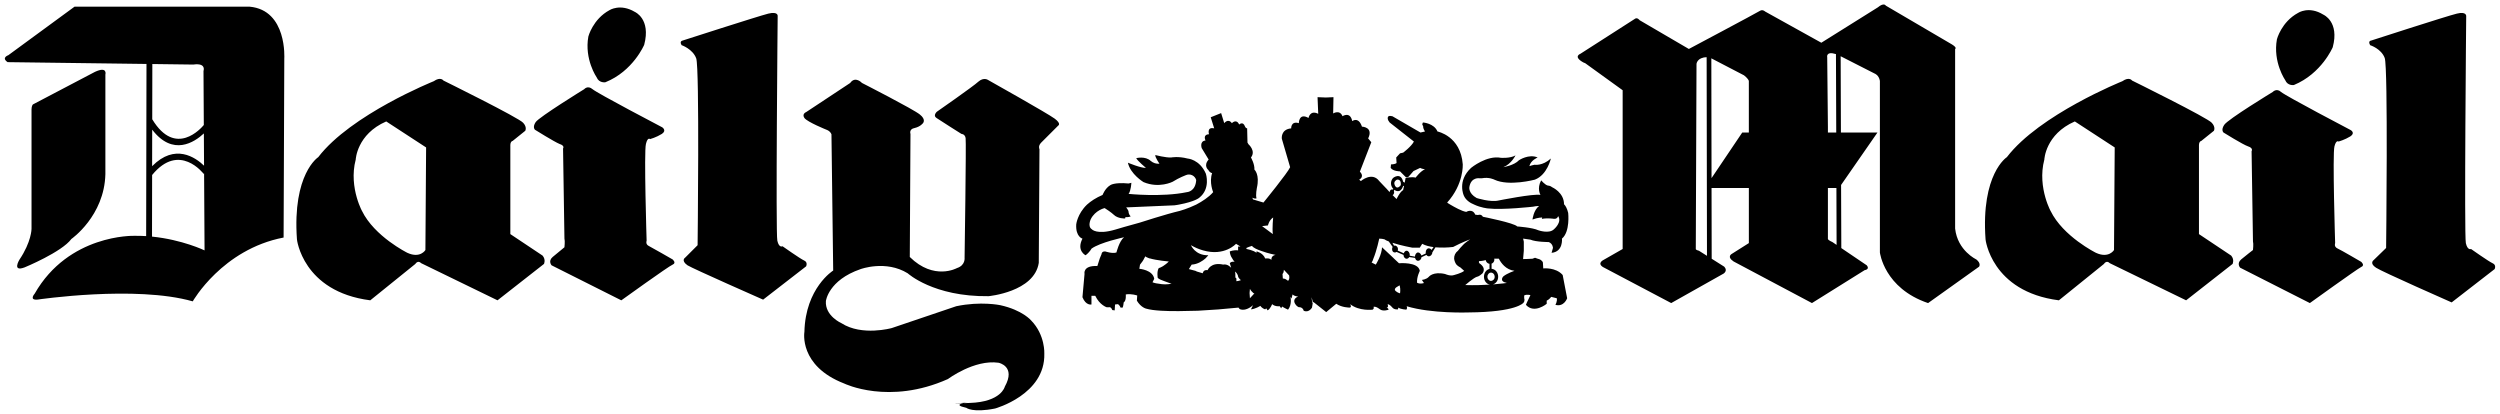 <svg width="308" height="51" viewBox="0 0 308 51" fill="none" xmlns="http://www.w3.org/2000/svg">
<path fill-rule="evenodd" clip-rule="evenodd" d="M156.127 28.33L156.81 28.841C156.724 28.075 156.853 26.792 156.853 26.792C156.338 27.132 156.213 27.773 156.213 27.773L155.486 27.858L156.127 28.33ZM184.106 33.879C184.02 33.708 183.891 33.582 183.676 33.582C183.465 33.582 183.25 33.793 183.25 34.093C183.25 34.394 183.465 34.605 183.676 34.605C183.931 34.605 184.148 34.394 184.148 34.093C184.146 34.01 184.106 33.964 184.106 33.879ZM184.088 31.875C184.099 31.911 184.106 31.957 184.106 32C184.104 32.106 184.07 32.209 184.009 32.295C183.947 32.382 183.861 32.447 183.762 32.484V33.114C183.88 33.126 183.994 33.162 184.097 33.219C184.201 33.278 184.291 33.356 184.362 33.451C184.5 33.636 184.574 33.861 184.574 34.092C184.574 34.552 184.312 34.924 183.929 35.039C184.984 34.957 185.644 34.861 185.644 34.861C184.617 34.647 185.214 34.05 185.214 34.05C185.686 33.664 186.581 33.364 186.581 33.364C185.515 33.234 184.917 32.383 184.657 31.871H184.088V31.875ZM183.551 35.066C183.142 34.997 182.824 34.598 182.824 34.093C182.824 33.61 183.118 33.221 183.507 33.132V32.505C183.39 32.487 183.282 32.432 183.197 32.349C183.113 32.265 183.058 32.157 183.039 32.041L183.036 32.044C182.61 32.17 182.224 32.17 182.224 32.17C182.138 32.384 182.309 32.47 182.309 32.47C183.207 33.111 182.61 33.708 182.61 33.708C182.184 34.093 181.969 34.093 181.969 34.093C181.543 34.222 180.517 35.12 180.517 35.12C181.658 35.154 182.704 35.12 183.551 35.066ZM171.845 31.105C171.922 31.105 171.997 31.081 172.06 31.037L172.912 31.405C172.912 31.66 173.083 31.877 173.298 31.877C173.431 31.877 173.548 31.791 173.616 31.669L174.338 31.775C174.386 31.99 174.532 32.133 174.707 32.133C174.904 32.133 175.103 31.951 175.129 31.69L175.733 31.404C175.805 31.51 175.911 31.578 176.033 31.578C176.245 31.578 176.459 31.363 176.459 31.107L176.845 30.47C177.571 30.526 178.301 30.511 179.024 30.426C180.176 29.826 181.117 29.485 181.117 29.485C180.773 29.74 180.431 29.956 180.216 30.211C180.002 30.425 179.802 30.653 179.619 30.894C179.465 31.006 179.341 31.154 179.258 31.326C179.176 31.498 179.138 31.688 179.148 31.878C179.181 32.122 179.268 32.355 179.403 32.561C179.617 32.816 179.918 32.947 179.918 32.947L180.389 33.372C180.003 33.673 179.148 33.884 179.148 33.884C178.676 34.058 178.039 33.758 178.039 33.758C176.543 33.418 176.032 34.099 176.032 34.099C175.731 34.439 175.176 34.484 175.176 34.484L175.431 34.87C174.876 35.041 174.579 34.826 174.579 34.826C174.536 34.1 174.92 33.374 174.92 33.374C174.749 32.222 172.355 32.433 172.355 32.433L171.76 31.875L171.631 31.746L170.264 30.464C170.264 30.85 170.093 31.405 169.882 31.877C169.71 32.259 169.496 32.603 169.496 32.603L168.984 32.344C169.082 32.202 169.153 32.044 169.195 31.877C169.621 30.85 169.922 29.398 169.922 29.398C170.177 29.398 170.393 29.442 170.562 29.483C170.692 29.569 170.777 29.613 170.777 29.613C170.877 29.66 170.985 29.705 171.102 29.752L171.573 30.421C171.529 30.5 171.505 30.588 171.505 30.679C171.503 30.934 171.631 31.105 171.845 31.105ZM176.615 30.44L176.365 30.794C176.331 30.736 176.282 30.686 176.224 30.651C176.166 30.616 176.1 30.596 176.032 30.593C175.817 30.593 175.646 30.805 175.646 31.105C175.646 31.145 175.649 31.187 175.66 31.224L175.115 31.479C175.058 31.278 174.883 31.103 174.707 31.103C174.495 31.103 174.324 31.358 174.324 31.615L173.673 31.503C173.68 31.47 173.684 31.437 173.684 31.404C173.684 31.149 173.509 30.889 173.298 30.889C173.137 30.889 173.005 31.032 172.947 31.21L172.193 30.869C172.218 30.809 172.231 30.744 172.23 30.679C172.23 30.464 172.058 30.253 171.844 30.253C171.81 30.252 171.776 30.258 171.744 30.271L171.543 29.909H171.54C172.628 30.264 173.977 30.51 173.977 30.51H174.918L175.218 30.038C175.606 30.255 176.107 30.379 176.615 30.44ZM171.552 23.147C171.587 23.191 171.62 23.231 171.655 23.268L171.601 23.364C171.573 23.345 171.539 23.334 171.505 23.332C171.334 23.332 171.205 23.503 171.205 23.674L171.165 23.633L170.821 23.247L170.695 23.119L169.925 22.308C169.028 21.112 167.661 22.308 167.661 22.308L167.45 22.137C168.173 21.709 167.535 21.154 167.535 21.154L168.944 17.523L168.558 17.054C169.244 15.643 167.792 15.601 167.792 15.601C167.362 14.32 166.594 14.919 166.594 14.919C166.339 13.68 165.397 14.32 165.397 14.32C165.056 13.467 164.245 13.978 164.245 13.978L164.285 11.971L163.347 12.013L162.321 11.971L162.406 14.02C161.383 13.509 161.209 14.533 161.209 14.533C160.015 13.849 160.015 15.174 160.015 15.174C159.03 14.874 159.074 15.814 159.074 15.814C157.751 15.942 157.922 17.096 157.922 17.096L158.945 20.597C158.69 21.238 155.657 24.954 155.657 24.954L154.374 24.57L154.289 24.357C154.587 24.528 154.802 24.442 154.802 24.442C154.675 24.015 154.844 23.161 154.844 23.161C155.23 21.496 154.545 20.897 154.545 20.897C154.587 20.213 154.118 19.403 154.118 19.403C154.758 18.591 153.819 17.78 153.819 17.78L153.69 17.565L153.648 15.814C153.477 15.814 153.391 15.6 153.391 15.6C153.135 14.874 152.665 15.345 152.665 15.345C152.323 14.577 151.768 15.174 151.768 15.174C151.297 14.533 150.827 15.174 150.827 15.174L150.443 13.934L149.162 14.446L149.589 15.813C148.648 15.598 148.949 16.539 148.949 16.539C148.137 16.581 148.521 17.307 148.521 17.307C147.753 17.392 148.051 18.248 148.051 18.248L148.905 19.656C148.221 20.424 148.863 20.938 148.863 20.938C149.078 21.323 149.334 21.323 149.334 21.323C148.949 22.477 149.462 23.673 149.462 23.673C148.907 24.313 148.095 24.825 147.369 25.209C146.302 25.722 145.361 25.979 145.361 25.979C143.694 26.364 140.407 27.431 140.407 27.431C139.253 27.727 137.416 28.282 137.416 28.282C135.11 28.968 134.511 28.242 134.511 28.242C133.956 27.898 134.384 27.001 134.384 27.001C134.939 25.891 136.093 25.635 136.093 25.635C136.905 26.149 137.203 26.446 137.203 26.446C137.715 26.961 138.614 26.918 138.614 26.918L138.656 26.747C139.04 26.79 139.297 26.661 139.297 26.661C139.04 26.406 139.04 26.106 139.04 26.106C139.04 25.893 138.741 25.552 138.741 25.552L144.679 25.296C144.893 25.256 145.063 25.256 145.234 25.21C147.283 24.826 147.755 24.357 147.755 24.357C149.163 23.245 148.566 21.409 148.566 21.409C147.796 19.616 146.302 19.529 146.302 19.529C145.148 19.23 144.295 19.401 144.295 19.401C143.654 19.445 142.331 19.103 142.331 19.103C142.287 19.358 142.842 20.169 142.842 20.169C142.651 20.187 142.458 20.165 142.274 20.107C142.091 20.049 141.922 19.954 141.775 19.829C141.091 19.189 139.981 19.487 139.981 19.487C140.152 19.829 141.178 20.684 141.178 20.684C140.58 20.726 138.958 20.044 138.958 20.044C139.256 21.454 140.88 22.435 140.88 22.435C142.802 23.247 144.467 22.393 144.467 22.393C145.279 21.882 146.091 21.581 146.091 21.581C146.213 21.526 146.346 21.497 146.481 21.498C146.615 21.498 146.748 21.528 146.87 21.585C146.992 21.642 147.1 21.725 147.186 21.827C147.273 21.93 147.337 22.051 147.372 22.18C147.287 23.633 146.218 23.674 146.218 23.674C143.142 24.315 139.042 23.887 139.042 23.887C139.34 23.503 139.384 22.521 139.384 22.521L139.042 22.606C137.249 22.435 136.777 22.821 136.777 22.821C136.137 23.205 135.838 24.017 135.838 24.017C135.026 24.359 134.386 24.785 133.914 25.212C132.719 26.368 132.591 27.647 132.591 27.647C132.506 29.185 133.359 29.4 133.359 29.4C132.591 30.892 133.743 31.449 133.743 31.449C134.257 31.067 134.47 30.637 134.47 30.637C135.494 29.871 138.485 29.229 138.485 29.229C137.886 29.7 137.544 31.107 137.544 31.107C137.032 31.278 136.177 30.978 136.177 30.978C135.707 30.937 135.707 31.321 135.707 31.321L135.493 31.833L135.194 32.774C133.358 32.688 133.614 33.755 133.614 33.755L133.358 36.615C133.785 37.682 134.468 37.513 134.468 37.513V36.446H134.937C135.493 37.598 136.348 37.855 136.348 37.855H136.605C136.903 37.769 137.032 38.199 137.032 38.199L137.331 38.239L137.373 37.513L137.713 37.472C137.928 37.558 138.055 37.898 138.055 37.898H138.31C138.396 37.727 138.439 37.258 138.439 37.258C138.782 37.043 138.694 36.277 138.694 36.277C139.379 36.148 140.105 36.406 140.105 36.406L140.063 37.043C140.574 37.898 141.217 38.028 141.217 38.028C141.645 38.153 142.283 38.239 143.053 38.282C144.378 38.368 146.044 38.323 147.582 38.282C149.251 38.198 150.917 38.07 152.58 37.897C152.751 38.151 152.835 38.111 152.835 38.111C153.561 38.366 154.373 37.596 154.373 37.596L154.118 38.111C154.673 38.068 155.272 37.682 155.272 37.682C155.42 37.885 155.629 38.036 155.869 38.111L155.998 37.982L156.169 38.237C156.509 38.066 156.724 37.471 156.724 37.471C157.11 37.811 157.665 37.726 157.665 37.726L157.836 37.98L157.962 37.766C158.217 37.94 158.688 38.151 158.688 38.151C159.203 37.511 158.988 36.574 158.988 36.574L159.117 36.785L159.243 36.273C159.498 36.528 159.929 36.528 159.929 36.528C159.117 36.869 159.585 37.469 159.585 37.469C159.686 37.638 159.836 37.771 160.015 37.851C160.15 37.834 160.287 37.869 160.397 37.949C160.508 38.029 160.585 38.147 160.612 38.281C161.252 38.581 161.638 37.895 161.638 37.895L161.724 37.383C161.595 37.083 161.595 36.614 161.595 36.614L161.724 37.169L161.935 37.298L163.387 38.45L164.629 37.424C165.311 37.895 166.252 37.895 166.252 37.895C166.593 37.895 166.338 37.469 166.338 37.469C167.45 38.366 169.113 38.151 169.113 38.151C169.368 37.94 169.199 37.811 169.199 37.811C169.499 37.682 170.011 38.111 170.011 38.111C170.437 38.408 171.077 38.151 171.077 38.151C171.037 37.94 170.823 37.897 170.823 37.897C171.123 37.897 170.952 37.471 170.952 37.471C171.248 37.511 171.507 37.853 171.507 37.853C171.762 38.197 172.233 38.111 172.233 38.111L172.273 37.897C172.573 38.111 173.254 38.151 173.254 38.151C173.429 37.98 173.298 37.726 173.298 37.726C176.374 38.666 180.942 38.492 180.942 38.492C186.881 38.452 187.693 37.298 187.693 37.298C187.908 37.04 187.779 36.743 187.779 36.743V36.403C188.079 36.228 188.549 36.359 188.549 36.359L188.119 37.256L187.993 37.556C189.016 38.708 190.554 37.427 190.554 37.427V37.041C190.855 36.916 191.11 36.574 191.11 36.574L191.796 36.745C191.881 37.13 191.625 37.556 191.625 37.556C192.691 37.853 193.073 36.745 193.073 36.745L192.522 33.88C191.666 32.899 190.128 33.069 190.128 33.069L190.085 32.343C189.999 32.088 189.702 31.917 189.444 31.875L189.114 31.756L188.803 31.875C188.332 31.915 187.648 31.915 187.648 31.915V31.875L187.733 30.89V29.782L187.648 29.396L188.549 29.525C189.231 29.822 190.813 29.822 190.813 29.822C191.324 30.037 191.324 30.548 191.324 30.548L191.153 31.149C192.606 31.019 192.435 29.396 192.435 29.396C193.458 28.541 193.201 26.235 193.201 26.235C193.072 25.68 192.861 25.338 192.73 25.209L192.689 25.169C192.689 23.715 191.237 23.074 191.237 23.074C190.982 22.859 190.682 22.859 190.682 22.859C190.341 22.776 189.87 22.219 189.87 22.219C189.315 23.243 189.785 24.011 189.785 24.011C188.929 23.84 184.656 24.695 184.656 24.695C183.633 24.952 181.925 24.397 181.925 24.397C180.855 23.798 181.028 23.03 181.028 23.03C181.239 21.791 182.266 21.962 182.266 21.962H182.566C183.463 21.791 184.104 22.133 184.104 22.133C185.897 22.987 189.098 22.133 189.098 22.133C190.636 21.534 191.066 19.527 191.066 19.527C190.039 20.468 189.058 20.297 189.058 20.297C188.841 20.34 188.627 20.398 188.418 20.468C188.589 19.742 189.441 19.4 189.441 19.4C188.332 18.93 187.136 19.742 187.136 19.742C186.539 20.382 185.213 20.595 185.213 20.595C186.194 20.211 186.709 19.143 186.709 19.143C186.068 19.527 184.916 19.442 184.916 19.442C183.163 19.099 181.241 20.679 181.241 20.679C179.488 22.302 180.344 24.097 180.344 24.097C180.558 24.608 181.07 24.994 181.625 25.207C182.437 25.593 183.289 25.678 183.289 25.678C185.127 25.891 188.887 25.463 188.887 25.463C189.228 25.378 189.613 25.378 189.613 25.378C188.927 25.891 188.802 27.045 188.802 27.045C189.484 26.79 189.996 26.79 189.996 26.79L189.956 26.961C190.767 26.832 191.448 26.961 191.448 26.961C191.878 27.001 191.963 26.621 191.963 26.621C192.475 27.387 191.448 28.244 191.448 28.244C190.851 28.841 189.528 28.37 189.528 28.37C188.802 28.029 186.92 27.898 186.92 27.898C186.579 27.473 182.692 26.705 182.692 26.705C182.477 26.319 182.095 26.49 182.095 26.49L181.751 26.446C181.41 25.635 180.642 26.106 180.642 26.106C180.087 26.02 179.19 25.509 178.675 25.209C178.42 25.081 178.292 24.954 178.292 24.954C180.342 22.69 180.213 20.257 180.213 20.257C179.958 16.753 177.097 16.198 177.097 16.198C176.671 15.174 175.304 15.088 175.304 15.088L175.218 15.303L175.344 15.601C175.304 15.816 175.559 16.2 175.559 16.2L175.004 16.328L171.543 14.32C170.692 14.107 171.032 14.832 171.032 14.832L171.203 15.088L174.193 17.438C173.893 18.035 172.87 18.805 172.87 18.805L172.484 18.89L172.013 19.401L172.057 20.086C171.842 20.257 171.371 20.257 171.371 20.257L171.331 20.684C171.627 21.112 172.483 21.112 172.483 21.112L173.165 21.794C173.38 21.924 173.551 21.753 173.551 21.753L174.148 21.07L174.96 20.686C175.175 20.814 175.56 20.857 175.56 20.857C175.005 21.072 174.408 21.882 174.408 21.882C173.937 21.753 173.167 21.924 173.167 21.924L173.081 22.393L173.057 22.507L172.87 22.393C172.57 21.156 171.629 21.924 171.629 21.924C171.477 22.087 171.386 22.299 171.372 22.522C171.358 22.745 171.422 22.966 171.552 23.147ZM171.571 24.041C171.674 23.994 171.758 23.847 171.758 23.673C171.758 23.623 171.747 23.574 171.727 23.529L171.784 23.386C171.918 23.495 172.085 23.553 172.257 23.552C172.697 23.538 172.868 22.903 172.868 22.903H172.975L172.868 23.414C172.439 23.671 172.057 24.524 172.057 24.524L171.571 24.041ZM171.839 22.821C171.61 22.346 172.1 22.135 172.1 22.135C172.697 22.049 172.572 22.817 172.572 22.817C172.411 23.018 172.282 23.093 172.175 23.102C171.943 23.121 171.842 22.824 171.839 22.821ZM148.521 31.831C148.179 32.131 147.58 32.557 146.812 32.601L146.47 33.152L147.281 33.367L147.453 33.453L148.179 33.667C148.179 33.667 148.221 33.196 148.778 33.282C148.778 33.282 149.162 32.255 150.7 32.599C150.7 32.599 150.956 32.514 151.297 32.685C151.426 32.77 151.553 32.856 151.681 32.981L151.51 32.426C151.51 32.426 151.681 32.172 152.107 32.255C152.107 32.255 151.936 32.084 151.808 31.829C151.627 31.579 151.524 31.282 151.51 30.974C151.51 30.974 152.021 30.763 152.534 30.848V30.377H152.833L152.278 30.037C152.278 30.037 150.867 31.615 148.219 30.848C147.695 30.7 147.193 30.485 146.725 30.208C146.725 30.208 147.238 31.489 148.861 31.445C148.863 31.445 148.736 31.616 148.521 31.831ZM141.645 31.831C142.498 32.086 143.994 32.217 143.994 32.217C143.865 32.343 143.738 32.472 143.61 32.557C143.141 32.943 142.757 33.029 142.757 33.029C142.5 33.454 142.629 34.226 142.629 34.226C142.757 34.397 143.141 34.523 143.483 34.652C143.91 34.823 144.336 34.952 144.336 34.952C143.815 35.058 143.278 35.058 142.757 34.952C142.285 34.908 141.988 34.778 141.988 34.778L142.201 34.352C142.03 33.24 140.365 33.114 140.365 33.114L140.45 32.603C140.663 32.344 140.878 32.047 140.964 31.833C141.017 31.754 141.06 31.668 141.091 31.578C141.177 31.663 141.39 31.749 141.604 31.833L141.645 31.831ZM172.06 35.376C171.931 35.462 171.845 35.547 171.845 35.717C171.845 35.717 171.931 35.971 172.486 36.142C172.486 36.142 172.572 35.675 172.443 35.161C172.441 35.161 172.23 35.247 172.06 35.376ZM152.58 34.605L152.878 34.519C152.878 34.519 152.58 34.264 152.538 34.093C152.538 34.093 152.538 33.753 152.154 33.453L152.196 33.753V34.179L152.323 34.308V34.648L152.58 34.605ZM153.947 36.102L153.99 36.743L154.545 36.142C154.501 36.144 154.458 36.133 154.42 36.11C154.382 36.088 154.351 36.056 154.331 36.017C154.118 35.846 153.99 35.591 153.99 35.591L153.947 36.102ZM155.877 31.847C156.202 31.81 156.474 31.833 156.628 32.018C156.625 31.746 156.743 31.473 157.15 31.404C157.15 31.404 156.253 31.232 155.441 30.932C154.929 30.761 154.416 30.546 154.245 30.292L153.861 30.421L153.561 30.546V30.676C153.561 30.676 154.373 30.801 154.8 31.147V30.972C154.8 30.974 155.577 31.121 155.877 31.847ZM158.131 33.538C158.131 33.453 158.175 33.367 158.175 33.238L158.815 33.924C158.815 33.924 158.941 34.35 158.686 34.606C158.686 34.606 158.561 34.481 158.389 34.395C158.283 34.341 158.165 34.312 158.046 34.31L158.005 33.755C158.005 33.753 158.091 33.667 158.131 33.538ZM106.191 10.218C106.191 10.218 112.556 13.465 113.324 14.106C114.135 14.746 113.708 15.174 113.708 15.174C113.708 15.174 113.409 15.6 112.683 15.771C111.955 15.898 112.171 16.497 112.171 16.497L112.086 31.66C115.076 34.606 117.896 33.027 117.896 33.027C118.964 32.686 118.837 31.746 118.837 31.746C118.837 31.746 119.051 17.481 118.964 17.01C118.879 16.499 118.453 16.499 118.453 16.499C118.453 16.499 115.804 14.832 115.377 14.535C114.905 14.236 115.419 13.767 115.419 13.767C115.419 13.767 119.903 10.649 120.546 10.051C121.186 9.496 121.7 9.836 121.7 9.836C121.7 9.836 129.089 13.98 129.943 14.62C130.797 15.261 130.371 15.474 130.371 15.474L128.277 17.567C127.85 17.994 128.063 18.379 128.063 18.379L127.977 32.388C127.422 35.975 121.783 36.49 121.783 36.49C114.991 36.575 111.831 33.671 111.831 33.671C109.139 32.004 106.021 33.156 106.021 33.156C102.05 34.523 101.75 37.087 101.75 37.087C101.62 38.925 103.672 39.82 103.672 39.82C106.192 41.444 109.865 40.417 109.865 40.417C112.983 39.351 117.81 37.727 117.81 37.727C120.842 37.087 123.234 37.598 123.234 37.598C125.968 38.199 127.036 39.48 127.036 39.48C128.787 41.273 128.66 43.578 128.66 43.578C128.787 48.621 122.593 50.328 122.593 50.328C119.818 50.883 119.05 50.243 119.05 50.243C117.084 49.813 119.177 49.602 119.177 49.602C119.177 49.602 115.588 49.813 119.476 49.642C123.363 49.517 123.791 47.638 123.791 47.638C125.202 45.116 123.023 44.69 123.023 44.69C120.032 44.264 116.787 46.697 116.787 46.697C109.525 49.942 104.015 47.253 104.015 47.253C98.377 45.074 99.103 40.889 99.103 40.889C99.23 35.465 102.649 33.331 102.649 33.331L102.436 16.544C102.264 16.116 101.837 15.989 101.837 15.989C101.837 15.989 99.487 15.048 99.103 14.537C98.761 14.024 99.316 13.811 99.316 13.811L104.742 10.222C105.379 9.323 106.191 10.218 106.191 10.218ZM0.938 7.656C0.126 7.101 1.023 6.802 1.023 6.802L9.183 0.822H30.753C35.409 1.248 35.025 7.228 35.025 7.228L34.939 29.265C27.378 30.718 23.747 37.127 23.747 37.127C16.698 35.12 4.611 36.912 4.611 36.912C3.542 36.998 4.268 36.186 4.268 36.186C8.455 28.839 16.485 29.054 16.485 29.054C17.003 29.044 17.511 29.058 18.006 29.089L18.047 7.879L0.938 7.656ZM11.702 8.852C13.281 8.126 12.983 9.194 12.983 9.194V21.451C12.856 26.619 8.797 29.44 8.797 29.44C7.601 31.063 3.031 32.941 3.031 32.941C1.451 33.538 2.39 32 2.39 32C3.884 29.782 3.884 28.199 3.884 28.199V13.465C3.884 13.037 4.055 12.866 4.055 12.866L11.702 8.852ZM18.728 29.15C22.462 29.525 25.201 30.848 25.201 30.848L25.145 21.372L25.088 21.416C25.079 21.405 22.09 17.46 18.742 21.561L18.728 29.15ZM25.139 20.412L25.116 16.438C23.972 17.508 21.307 19.307 18.751 15.975L18.742 20.475C21.556 17.619 24.088 19.398 25.139 20.412ZM25.109 15.401L25.07 8.766C25.369 7.656 23.833 7.954 23.833 7.954L18.768 7.888L18.756 14.694C21.621 19.442 24.816 15.759 25.109 15.401ZM84.062 5.008C84.062 5.008 93.459 1.976 94.655 1.678C95.893 1.379 95.809 1.976 95.809 1.976C95.809 1.976 95.554 28.712 95.767 29.653C95.98 30.593 96.408 30.339 96.408 30.339C96.408 30.339 98.586 31.877 99.056 32.088C99.569 32.302 99.312 32.814 99.312 32.814L94.016 36.916C94.016 36.916 85.387 33.114 84.704 32.688C83.851 32.088 84.406 31.747 84.406 31.747L85.944 30.209C85.944 30.209 86.199 8.342 85.773 7.188C85.345 6.034 83.978 5.565 83.978 5.565C83.678 5.094 84.062 5.008 84.062 5.008ZM73.512 9.536C73.811 10.262 74.579 10.135 74.579 10.135C77.997 8.768 79.364 5.521 79.364 5.521C80.218 2.318 78.21 1.465 78.21 1.465C76.416 0.396 75.092 1.25 75.092 1.25C73.041 2.36 72.486 4.497 72.486 4.497C71.975 7.316 73.512 9.536 73.512 9.536ZM71.975 10.988C71.975 10.988 66.421 14.406 65.994 15.046C65.566 15.687 65.91 15.987 65.91 15.987C65.91 15.987 68.302 17.481 68.942 17.738C69.625 17.951 69.368 18.293 69.368 18.293L69.539 29.398C69.625 29.698 69.539 30.464 69.539 30.464C69.539 30.464 68.598 31.234 68.087 31.662C67.49 32.173 67.958 32.688 67.958 32.688L76.545 37.001C76.545 37.001 82.353 32.816 82.866 32.603C83.377 32.388 82.866 31.962 82.866 31.962C82.866 31.962 80.345 30.51 79.919 30.295C79.493 30.08 79.664 29.654 79.664 29.654C79.664 29.654 79.322 18.675 79.579 17.736C79.792 16.839 80.09 17.137 80.09 17.137C80.09 17.137 80.859 16.925 81.543 16.497C82.183 16.069 81.586 15.685 81.586 15.685C81.586 15.685 73.598 11.501 73.001 10.988C72.4 10.475 71.975 10.988 71.975 10.988ZM36.583 29.482C36.562 29.396 37.245 35.931 45.617 36.999L51.171 32.517C51.171 32.517 51.469 32.002 51.897 32.428L61.294 36.999L67.018 32.517C67.018 32.517 67.275 32.002 66.847 31.491L62.874 28.841V17.949C62.874 17.949 62.832 17.438 63.172 17.352L64.71 16.115C64.71 16.115 64.967 15.687 64.456 15.132C63.984 14.535 54.631 9.922 54.631 9.922C54.631 9.922 54.289 9.41 53.433 10.007C53.433 10.007 43.224 14.107 39.209 19.36C39.211 19.36 36.007 21.409 36.583 29.482ZM44.593 25.98C44.849 26.448 42.884 23.203 43.825 19.658C43.825 19.658 43.954 16.541 47.583 14.961L52.496 18.164L52.41 30.805C52.41 30.805 51.77 31.875 50.19 31.149C50.19 31.149 46.131 29.141 44.593 25.98ZM280.002 11.329C280.002 11.329 274.45 14.703 274.021 15.387C273.595 16.027 273.935 16.326 273.935 16.326C273.935 16.326 276.329 17.82 276.969 18.035C277.652 18.249 277.395 18.632 277.395 18.632L277.566 29.736C277.652 30.037 277.566 30.803 277.566 30.803C277.566 30.803 276.626 31.529 276.114 31.959C275.517 32.47 275.988 32.981 275.988 32.981L284.574 37.338C284.574 37.338 290.384 33.152 290.895 32.896C291.407 32.685 290.895 32.255 290.895 32.255C290.895 32.255 288.416 30.803 287.948 30.592C287.519 30.377 287.69 29.951 287.69 29.951C287.69 29.951 287.349 18.974 287.604 18.035C287.819 17.181 288.119 17.438 288.119 17.438C288.119 17.438 288.886 17.223 289.572 16.797C290.212 16.369 289.612 16.029 289.612 16.029C289.612 16.029 281.624 11.843 281.026 11.33C280.471 10.817 280.002 11.329 280.002 11.329ZM195.081 7.698C193.758 6.972 194.699 6.63 194.699 6.63L201.36 2.358C201.701 2.06 202.001 2.488 202.001 2.488L208.067 6.033C208.067 6.033 216.267 1.676 216.824 1.336C217.164 1.121 217.465 1.421 217.465 1.421L224.387 5.265L231.348 0.908C232.115 0.267 232.33 0.693 232.33 0.693L240.489 5.478C241.172 5.905 240.871 6.033 240.871 6.033V28.159C241.172 30.889 243.479 31.96 243.479 31.96C244.12 32.472 243.82 32.858 243.82 32.858L237.539 37.34C232.115 35.502 231.603 31.105 231.603 31.105V9.962C231.474 9.236 230.963 9.065 230.963 9.065L226.769 6.928L226.801 16.324H231.305L226.822 22.786L226.85 30.564L229.983 32.685C230.409 33.196 229.728 33.282 229.728 33.282L223.233 37.338L213.58 32.213C212.683 31.613 213.366 31.273 213.366 31.273L215.459 29.95V23.158H210.862L210.88 31.877L212.428 32.856C212.9 33.367 212.343 33.708 212.343 33.708L205.892 37.338L197.478 32.896C196.752 32.425 197.518 32.044 197.518 32.044L199.911 30.677V11.116L195.298 7.785L195.081 7.698ZM226.19 6.665C224.915 6.268 225.113 7.059 225.113 7.059L225.198 15.643V16.328H226.225L226.19 6.665ZM226.246 23.16H225.198V29.44C225.238 29.611 225.753 29.822 225.753 29.822L226.268 30.173L226.246 23.16ZM210.861 21.945L214.645 16.326H215.457V9.962C215.331 9.621 214.86 9.279 214.86 9.279L210.836 7.186L210.861 21.945ZM210.258 7.049C209.078 7.075 209.01 7.871 209.01 7.871L208.921 30.679C208.921 30.805 209.307 30.89 209.307 30.89L210.299 31.517L210.258 7.049ZM244.619 29.482C244.598 29.396 245.281 35.931 253.655 36.999L259.207 32.517C259.207 32.517 259.507 32.002 259.933 32.428L269.33 36.999L275.054 32.517C275.054 32.517 275.309 32.002 274.883 31.491L270.912 28.841V17.949C270.912 17.949 270.872 17.438 271.212 17.352L272.75 16.115C272.75 16.115 273.005 15.687 272.495 15.132C272.024 14.535 262.668 9.922 262.668 9.922C262.668 9.922 262.328 9.41 261.471 10.007C261.471 10.007 251.262 14.107 247.247 19.36C247.245 19.36 244.043 21.409 244.619 29.482ZM252.629 25.98C252.884 26.448 250.92 23.203 251.862 19.658C251.862 19.658 251.988 16.541 255.619 14.961L260.532 18.164L260.446 30.805C260.446 30.805 259.805 31.875 258.224 31.149C258.224 31.149 254.167 29.141 252.629 25.98ZM292.091 5.008C292.091 5.008 301.443 1.976 302.684 1.678C303.878 1.379 303.836 1.976 303.836 1.976C303.836 1.976 303.581 29.012 303.792 29.953C304.007 30.89 304.433 30.679 304.433 30.679C304.433 30.679 306.612 32.217 307.083 32.428C307.595 32.643 307.338 33.154 307.338 33.154L302.043 37.256C302.043 37.256 293.414 33.454 292.732 32.985C291.876 32.43 292.431 32.047 292.431 32.047L293.969 30.552C293.969 30.552 294.224 8.3 293.798 7.146C293.372 5.993 292.005 5.567 292.005 5.567C291.707 5.05 292.091 5.008 292.091 5.008ZM281.54 9.878C281.84 10.604 282.606 10.475 282.606 10.475C286.026 9.065 287.393 5.82 287.393 5.82C288.245 2.659 286.237 1.805 286.237 1.805C284.445 0.695 283.121 1.59 283.121 1.59C281.068 2.701 280.517 4.837 280.517 4.837C280.002 7.656 281.54 9.878 281.54 9.878Z" fill="black"/>
<path fill-rule="evenodd" clip-rule="evenodd" d="M149.589 14.618L150.188 14.32V14.748L150.401 14.535L150.656 15.132L150.315 15.175L150.53 15.388C151 15.73 150.701 16.029 150.701 16.029L150.487 16.2C149.802 16.455 150.017 15.388 150.017 15.388L149.802 15.601L149.547 14.961H149.889L149.589 14.618Z" fill="black"/>
<path fill-rule="evenodd" clip-rule="evenodd" d="M148.948 17.309C149.462 17.351 149.504 17.736 149.504 17.736C149.545 17.01 150.101 17.651 150.101 17.651C149.92 17.707 149.758 17.81 149.631 17.949C149.631 18.377 150.272 18.377 150.272 18.377C150.827 18.077 150.741 17.736 150.741 17.736C150.827 17.265 150.272 17.521 150.272 17.521L150.057 17.052L150.399 17.01V16.839L150.101 16.668L151.042 16.198L150.912 16.582L150.998 16.668L151.211 16.411L151.382 17.096C150.954 17.01 151.125 17.394 151.125 17.394C151.368 17.656 151.562 17.68 151.703 17.625C151.823 17.567 151.92 17.47 151.979 17.351C152.236 17.052 151.937 16.923 151.937 16.923C151.597 17.05 151.553 17.179 151.553 17.179C151.382 16.282 151.852 16.452 151.852 16.452C151.724 16.026 151.852 15.811 151.852 15.811C152.194 15.982 152.236 16.322 152.236 16.322C152.747 15.767 152.833 16.364 152.833 16.364C152.15 16.493 152.449 16.878 152.449 16.878C152.609 17.131 152.735 17.171 152.834 17.108C153.051 16.966 153.131 16.317 153.131 16.317C152.747 15.762 151.764 15.663 151.764 15.719L151.722 16.066L151.209 16.151L151.124 15.895L150.996 15.853V15.638C152.234 15.169 153.346 16.193 153.346 16.193L153.388 17.902C151.551 18.159 149.287 19.653 149.287 19.653L148.39 18.115C148.69 16.878 149.842 16.193 149.842 16.193L150.013 16.364L149.799 16.621L149.884 16.919L149.373 17.347L148.945 17.132C148.762 17.457 148.584 17.773 148.646 18.115L148.945 18.756C149.544 19.012 149.331 18.286 149.331 18.286C149.16 18.071 148.945 18.541 148.945 18.541C148.561 17.815 149.074 17.857 149.074 17.857C148.863 17.651 148.948 17.309 148.948 17.309ZM135.066 32.941C134.511 34.394 134.81 36.272 134.81 36.272H134.468V33.922C133.485 33.708 133.913 33.325 133.913 33.325C134.297 32.812 135.066 32.941 135.066 32.941ZM136.945 37.254C137.16 37.595 137.116 38.066 137.116 38.066C137.03 37.726 136.688 37.766 136.688 37.766C136.519 37.254 136.945 37.254 136.945 37.254ZM137.757 37.254C137.971 37.129 137.971 36.828 137.971 36.828C138.443 37.04 138.142 37.726 138.142 37.726C138.057 37.425 137.757 37.254 137.757 37.254ZM137.201 35.591C137.886 35.462 138.057 36.102 138.057 36.102C138.355 36.403 138.355 35.973 138.355 35.973C137.97 34.776 137.201 35.591 137.201 35.591ZM138.141 36.403C138.354 36.488 138.439 36.317 138.439 36.317C138.61 36.699 138.396 36.999 138.396 36.999C138.354 36.659 138.141 36.659 138.141 36.659V36.403Z" fill="black"/>
<path fill-rule="evenodd" clip-rule="evenodd" d="M138.654 35.888C138.226 34.31 137.116 35.376 137.116 35.376C136.818 34.395 137.245 33.624 137.245 33.624C137.886 33.709 138.74 33.624 138.74 33.624C138.953 33.624 138.867 33.753 138.867 33.753C139.038 34.519 138.569 34.519 138.569 34.519C138.911 34.819 138.996 34.69 138.996 34.69C139.681 34.776 140.278 33.412 140.278 33.412C140.918 33.369 141.688 33.924 141.688 33.924C142.116 34.31 141.688 34.435 141.688 34.435C141.089 34.31 140.021 34.521 140.021 34.521C139.894 34.606 139.935 34.865 139.935 34.865C140.021 35.12 140.065 35.973 140.065 35.973C139.509 35.846 138.654 35.888 138.654 35.888ZM141.473 31.189C141.645 30.548 142.926 29.866 142.926 29.866C143.567 29.611 144.506 29.394 144.506 29.394C145.618 29.438 146.386 30.632 146.386 30.632L145.958 30.972L146.129 31.101C146.515 30.716 146.941 31.145 146.941 31.145C147.325 31.356 148.264 31.7 148.264 31.7C147.837 32.337 146.513 32.082 146.513 32.082C146.555 32.768 145.787 33.234 145.787 33.234C146.3 33.664 148.264 34.05 148.264 34.05C148.991 33.023 149.759 33.749 149.759 33.749C149.93 33.875 150.144 34.09 150.144 34.09C149.717 34.304 149.844 34.859 149.844 34.859C148.991 35.031 146.599 35.031 146.599 35.031C144.249 34.687 143.053 34.09 143.053 34.09C142.84 33.961 142.97 33.789 142.97 33.789L142.926 33.535C142.884 33.234 143.141 33.28 143.141 33.28C143.994 33.151 144.72 32.213 144.72 32.213C144.935 31.702 144.464 31.787 144.464 31.787C143.011 31.704 141.473 31.189 141.473 31.189Z" fill="black"/>
<path fill-rule="evenodd" clip-rule="evenodd" d="M149.078 33.283C149.633 32.517 150.401 33.029 150.401 33.029C150.572 33.154 150.743 33.54 150.743 33.54C150.401 33.54 150.316 33.84 150.316 33.84C150.017 33.238 149.078 33.283 149.078 33.283ZM150.103 34.776C150.017 34.435 150.317 34.308 150.317 34.308C150.488 34.434 150.658 34.734 150.658 34.734C150.487 34.776 150.103 34.776 150.103 34.776ZM150.401 34.053C150.785 34.224 150.829 34.69 150.829 34.69L151.127 34.65C151.213 34.01 150.871 33.669 150.871 33.669C150.487 33.709 150.401 34.053 150.401 34.053ZM150.829 32.898C151.044 33.027 151 33.453 151 33.453C151.298 33.667 151.384 34.093 151.384 34.093C151.599 33.964 151.939 34.008 151.939 34.008C151.768 32.812 150.829 32.898 150.829 32.898ZM151.47 34.264L151.511 34.605L151.981 34.565C152.023 34.31 151.895 34.139 151.895 34.139C151.641 34.093 151.47 34.264 151.47 34.264ZM154.46 25.04C154.546 25.38 154.46 25.98 154.46 25.98C154.331 26.235 153.99 26.747 153.99 26.747L154.587 27.347L156.042 27.387C156.213 26.876 157.065 26.02 157.065 26.02C157.62 23.458 159.029 22.39 159.029 22.39V22.177C158.688 22.091 158.646 21.749 158.646 21.749C158.643 21.616 158.673 21.485 158.732 21.366C158.792 21.247 158.879 21.144 158.987 21.067C159.158 21.238 159.158 20.938 159.158 20.938C159.072 20.852 158.943 20.852 158.943 20.852L158.857 21.023L158.475 21.62C158.304 22.175 157.234 23.799 157.234 23.799C156.894 24.141 155.781 25.378 155.781 25.378L155.61 25.293C155.23 25.34 154.46 25.04 154.46 25.04ZM156.939 32.257L157.236 31.746L157.45 31.789C157.536 32.386 157.922 32.812 157.922 32.812L157.878 33.667C157.752 33.367 157.452 33.367 157.452 33.367C157.665 32.601 156.939 32.257 156.939 32.257ZM155.013 36.228H154.715L153.989 37.04C153.945 37.511 153.348 37.726 153.348 37.726C154.502 37.64 154.673 37.214 154.673 37.214C154.614 37.436 154.527 37.65 154.416 37.851C155.141 37.469 154.971 37.3 154.971 37.3C155.101 36.87 155.057 36.829 155.057 36.829C155.101 36.614 155.141 36.574 155.141 36.574C155.23 36.228 155.013 36.228 155.013 36.228ZM155.527 36.572C155.998 36.657 156.253 36.612 156.253 36.612C156.853 37.167 156.213 37.979 156.213 37.979C156.042 37.593 156.127 37.424 156.127 37.424C156.213 37.213 156.042 36.953 156.042 36.953C155.783 37.296 155.953 37.893 155.953 37.893C155.441 37.679 155.315 37.167 155.315 37.167C155.315 36.829 155.527 36.572 155.527 36.572ZM160.31 31.616L160.696 31.32C160.867 31.746 160.57 32.172 160.57 32.172C160.518 31.972 160.43 31.784 160.31 31.616ZM159.713 32.172C159.842 32.046 160.013 31.789 160.013 31.789C160.268 32.172 160.139 32.687 160.139 32.687C159.928 32.557 160.013 32.643 160.013 32.643L159.713 32.172Z" fill="black"/>
<path fill-rule="evenodd" clip-rule="evenodd" d="M159.583 27.858V29.311C160.825 29.181 160.696 30.122 160.696 30.122C161.207 30.293 160.867 31.189 160.867 31.189C161.081 31.704 160.826 32.301 160.826 32.301C161.467 33.793 163.387 34.35 163.387 34.35L163.302 27.815L159.583 27.858ZM159.329 25.294L159.372 26.149C158.686 27.602 159.072 29.565 159.072 29.565C158.999 29.577 158.93 29.607 158.87 29.651C158.811 29.695 158.763 29.753 158.732 29.82C158.26 26.746 159.329 25.294 159.329 25.294ZM162.062 33.924L162.019 37.129L163.386 38.237L164.541 37.214V34.31L164.07 34.35V36.828L163.386 37.595L162.618 37.04V34.31L162.062 33.924Z" fill="black"/>
<path fill-rule="evenodd" clip-rule="evenodd" d="M163.344 35.416C163.469 35.416 163.558 35.331 163.558 35.162C163.558 34.992 163.469 34.865 163.344 34.865C163.258 34.865 163.173 34.991 163.173 35.162C163.173 35.333 163.26 35.416 163.344 35.416ZM163.73 36.102C163.815 36.102 163.901 35.973 163.901 35.848C163.901 35.677 163.815 35.547 163.73 35.547C163.6 35.547 163.515 35.677 163.515 35.848C163.515 35.973 163.6 36.102 163.73 36.102ZM163.386 36.614C163.471 36.614 163.56 36.488 163.56 36.359C163.56 36.23 163.471 36.104 163.386 36.104C163.26 36.104 163.174 36.23 163.174 36.359C163.174 36.488 163.26 36.614 163.386 36.614ZM163.045 36.057C163.174 36.057 163.26 35.931 163.26 35.76C163.26 35.631 163.174 35.502 163.045 35.502C162.919 35.502 162.834 35.631 162.834 35.76C162.834 35.931 162.918 36.057 163.045 36.057ZM159.372 32.601C159.329 32.257 159.498 32.215 159.498 32.215C159.669 32.641 160.013 32.898 160.013 32.898V32.858C160.139 33.154 160.524 33.455 160.524 33.455C160.568 33.755 160.269 33.755 160.269 33.755C159.713 33.283 159.372 32.601 159.372 32.601ZM160.224 32.856C160.439 32.601 160.395 32.385 160.395 32.385C160.524 32.599 160.61 32.599 160.61 32.599L160.739 32.514L160.994 32.896C160.694 32.94 160.523 33.282 160.523 33.282C160.269 33.153 160.224 32.856 160.224 32.856ZM158.646 33.238L158.943 33.667C158.943 33.496 159.028 33.367 159.028 33.367L159.372 33.027L159.201 32.727L158.857 33.112C158.772 33.153 158.646 33.238 158.646 33.238ZM158.176 32.472L158.431 32.812C158.475 32.641 158.56 32.601 158.56 32.601L158.986 32.215L158.732 32.044L158.176 32.472ZM157.108 27.729V28.201L157.234 28.159L157.876 28.115L157.108 29.011L157.619 29.353H158.346V29.011H157.579L158.346 28.159V27.773L158.217 27.815H157.234L157.108 27.729ZM157.194 26.663L157.15 27.089L157.234 27.003L158.217 27.132L158.346 27.303L158.431 26.792H158.26L157.365 26.663L157.194 26.535V26.663ZM157.96 24.357L158.26 24.57L158.045 24.655C157.705 24.954 157.92 25.125 157.92 25.125C158.131 25.254 158.175 24.998 158.175 24.998C158.515 24.528 158.772 24.783 158.772 24.783C159.201 25.081 158.901 25.553 158.901 25.553L158.772 25.724L158.732 25.851L158.391 25.724L158.562 25.596C158.733 25.467 158.688 25.256 158.688 25.256C158.602 24.87 158.391 25.256 158.391 25.256C157.876 25.767 157.621 25.212 157.621 25.212C157.405 24.825 157.96 24.357 157.96 24.357ZM159.201 22.947V23.289C158.686 23.16 158.73 23.673 158.73 23.673C158.855 24.27 159.285 24.184 159.285 24.184V24.441C158.684 24.526 158.473 23.97 158.473 23.97C158.26 22.99 159.201 22.947 159.201 22.947ZM159.583 27.644H163.3V22.179L159.414 22.135L159.583 27.644ZM159.287 16.754C160.272 15.895 161.463 15.306 162.743 15.045V15.898C161.465 15.729 159.287 16.754 159.287 16.754ZM163.901 15.088V15.857C166.547 15.771 167.788 16.925 167.788 16.925C166.205 15.001 163.901 15.088 163.901 15.088ZM162.96 15.045V15.9H163.686V15.045H162.96ZM158.217 17.309C157.962 16.113 158.857 16.583 158.857 16.583L158.217 17.309ZM159.157 16.37C159.072 15.132 159.884 15.815 159.884 15.815L159.157 16.37ZM160.31 15.558C160.269 14.32 161.08 15.047 161.08 15.047L160.31 15.558ZM161.422 14.961C161.593 13.338 162.277 14.619 162.277 14.619L161.422 14.961ZM162.745 14.148H163.901C164.072 14.404 163.73 14.788 163.73 14.788C163.344 14.917 162.96 14.746 162.96 14.746C162.363 14.619 162.745 14.148 162.745 14.148ZM162.789 12.226H163.901L163.56 12.739L163.771 12.954L164.026 12.61L164.07 13.678L163.515 13.252L163.771 13.893L162.789 13.849L163.215 13.336L163.089 13.209L162.659 13.593L162.617 12.568L163.045 12.954L163.174 12.825L162.789 12.226ZM167.572 16.027L168.213 16.626C168.429 15.301 167.572 16.027 167.572 16.027ZM167.231 15.771L166.462 15.343C167.357 14.448 167.231 15.771 167.231 15.771ZM165.353 14.704L166.119 15.047C166.119 13.722 165.353 14.704 165.353 14.704ZM165.053 14.661C164.967 14.062 164.627 14.062 164.627 14.062C164.241 13.977 164.197 14.617 164.197 14.617L165.053 14.661ZM159.372 21.196C163.471 20.384 167.146 21.196 167.146 21.196C167.657 21.282 167.446 21.666 167.446 21.666C167.06 21.793 166.891 21.707 166.891 21.707C163.73 21.067 159.5 21.837 159.5 21.837C158.859 21.878 158.988 21.58 158.988 21.58C159.117 21.11 159.372 21.196 159.372 21.196ZM163.515 22.179V27.689H167.06L167.188 22.179H163.515ZM167.06 27.858H163.515L163.558 34.394C165.522 34.053 166.078 32.856 166.078 32.856C166.163 32.255 167.059 29.78 167.059 29.78L167.06 27.858ZM164.838 34.224V34.865C165.608 35.376 166.547 35.631 166.547 35.631C166.933 35.502 166.762 35.16 166.762 35.16C166.637 35.059 166.492 34.987 166.336 34.949C165.524 34.865 164.838 34.224 164.838 34.224ZM166.165 32.983L166.376 33.198L165.608 34.31L165.479 34.01L166.165 32.983ZM166.545 33.327L165.823 34.35C166.931 35.076 167.572 33.369 167.572 33.369C166.931 33.538 166.545 33.327 166.545 33.327ZM167.275 24.954V25.98C167.657 26.663 167.743 28.115 167.743 28.115L168.087 27.518C168.043 26.02 167.275 24.954 167.275 24.954ZM164.796 36.783V37.255C165.137 37.555 166.034 37.766 166.034 37.766C166.249 37.68 166.034 37.384 166.034 37.384C165.524 37.384 164.796 36.783 164.796 36.783Z" fill="black"/>
<path fill-rule="evenodd" clip-rule="evenodd" d="M166.205 36.614L166.42 35.848C167.146 35.804 166.891 34.992 166.891 34.992C167.488 34.821 168.169 33.711 168.169 33.711L168.344 34.141L168.598 34.652C168.724 34.907 168.81 35.038 168.77 35.038L168.384 35.378V35.163L167.658 35.804L167.912 34.395L167.23 35.973C166.846 36.403 166.205 36.614 166.205 36.614ZM166.334 37C166.931 37.897 168.899 37.897 168.899 37.897C168.684 37.385 168.129 37.171 168.129 37.171C168.984 36.83 169.752 37.597 169.752 37.597C170.224 38.026 170.733 38.026 170.733 38.026C170.612 37.851 170.469 37.693 170.308 37.555C170.562 37.68 170.819 37.595 170.819 37.595C170.522 37.083 169.667 36.614 169.667 36.614C170.564 36.142 171.334 37.214 171.334 37.214C171.716 37.766 172.06 37.897 172.06 37.897L171.802 37.041C172.06 37.811 173.083 38.026 173.083 38.026C173.212 37.897 173.083 37.64 173.083 37.64C172.786 37.64 172.528 37.214 172.528 37.214L172.488 36.359C171.547 36.23 171.547 35.718 171.547 35.718C171.676 34.952 172.359 34.867 172.359 34.867L172.273 33.882C172.828 33.371 173.897 33.671 173.897 33.671C173.811 33.071 173.342 33.242 173.342 33.242C173.342 32.774 172.79 32.73 172.79 32.73V32.859L171.248 34.057C171.463 35.251 170.908 35.635 170.908 35.635C169.841 36.321 169.073 35.38 169.073 35.38L168.473 35.766C169.028 35.806 169.414 36.321 169.414 36.321L169.328 36.406C169.053 36.182 168.732 36.021 168.387 35.935L167.876 36.146L167.621 36.361L166.334 37Z" fill="black"/>
<path fill-rule="evenodd" clip-rule="evenodd" d="M169.751 32.686C170.222 32 170.433 30.89 170.433 30.89L170.608 31.105L170.353 31.917L170.524 32.088L170.821 31.405L171.035 31.66L170.695 32.215L170.95 32.426L171.29 31.959L171.505 32.13L171.034 32.601L171.245 32.898L171.631 32.301L171.931 32.515L171.42 33.027L171.631 33.198L172.146 32.772L172.317 32.898L171.076 33.924C170.648 32.983 169.751 32.686 169.751 32.686ZM174.15 33.709C175.22 33.454 174.324 32.898 174.324 32.898C173.383 32.557 173.254 32.727 173.254 32.727C173.598 32.856 173.555 33.067 173.555 33.067C174.024 33.112 174.15 33.709 174.15 33.709ZM174.193 34.736L174.579 33.795C173.979 34.009 173.598 33.88 173.598 33.88C172.957 33.795 172.697 33.966 172.697 33.966C172.315 34.181 172.615 34.224 172.615 34.224C173.083 34.69 174.193 34.736 174.193 34.736ZM175.431 34.605L175.646 34.865L176.672 34.521L176.072 34.95L177.184 35.036L176.672 34.264L175.431 34.605ZM172.357 15.729C172.271 14.961 171.845 14.619 171.845 14.619C171.374 14.32 171.334 14.577 171.334 14.577C171.334 14.961 171.631 15.088 171.631 15.088L172.357 15.729ZM173.338 16.326C173.253 15.856 173.212 15.814 173.212 15.814C173.041 15.516 172.912 15.345 172.912 15.345L172.357 14.961C172.528 15.303 172.572 15.729 172.572 15.729L173.338 16.326ZM173.382 15.643C173.637 16.071 173.596 16.411 173.596 16.411L174.279 17.096C174.279 16.411 173.939 15.985 173.939 15.985L173.383 15.558L173.382 15.643ZM172.06 20.384C171.76 20.555 171.545 20.47 171.545 20.47C171.545 20.897 172.315 20.897 172.315 20.897C172.615 20.897 172.87 20.599 172.87 20.599V20.428C172.615 20.599 172.315 20.642 172.315 20.642L172.06 20.384ZM172.998 23.331L173.083 23.032C173.895 22.817 173.298 22.22 173.298 22.22C173.598 22.093 173.684 22.178 173.684 22.178C174.066 21.964 174.195 22.433 174.195 22.433C174.495 22.178 174.707 22.348 174.707 22.348C174.066 22.947 174.836 23.159 174.836 23.159C175.222 23.159 175.307 22.775 175.307 22.775C175.136 22.603 175.093 22.477 175.093 22.477C175.219 22.525 175.334 22.598 175.433 22.69C175.393 22.433 175.648 22.433 175.648 22.433C175.773 22.648 175.733 22.817 175.733 22.817C175.862 22.69 176.119 22.817 176.119 22.817C175.733 23.245 176.245 23.629 176.245 23.629C176.845 23.969 176.76 22.988 176.76 22.988C177.186 22.988 177.142 23.372 177.142 23.372L177.4 23.159C177.486 23.416 177.486 23.587 177.486 23.587C177.657 23.372 177.912 23.545 177.912 23.545C177.226 23.971 177.697 24.357 177.697 24.357C177.912 24.528 178.083 24.399 178.083 24.399L178.043 24.1L178.594 24.186L178.043 24.826C175.134 23.159 172.998 23.331 172.998 23.331ZM174.324 16.198L174.876 16.541C174.836 16.883 174.536 17.223 174.536 17.223C174.619 16.883 174.324 16.198 174.324 16.198ZM176.969 16.541C178.125 16.242 178.893 17.778 178.893 17.778L178.041 17.438C177.695 17.052 176.969 16.541 176.969 16.541ZM178.125 17.692C178.38 18.035 178.507 18.59 178.507 18.59C178.807 18.932 179.663 19.445 179.663 19.445C179.448 18.035 178.125 17.692 178.125 17.692ZM178.678 19.103C180.174 19.658 179.705 21.238 179.705 21.238C179.49 20.683 179.108 20.512 179.108 20.512C178.678 20.086 178.678 19.103 178.678 19.103ZM178.937 20.768C178.977 21.11 178.851 21.707 178.851 21.707C179.062 22.049 179.233 22.732 179.233 22.732C179.404 22.561 179.619 21.536 179.619 21.536C179.49 21.068 178.937 20.768 178.937 20.768ZM178.766 22.135C178.676 22.604 178.165 23.458 178.165 23.458L178.38 23.715L178.635 23.886C179.363 22.947 178.766 22.135 178.766 22.135ZM187.564 36.017L187.182 34.565C186.881 34.093 186.412 34.393 186.412 34.393C186.026 34.69 185.556 34.519 185.556 34.519C185.045 34.434 185.471 34.093 185.471 34.093C186.157 33.667 186.838 33.453 186.838 33.453C187.353 33.667 188.29 33.624 188.29 33.624C189.102 33.498 188.931 34.179 188.931 34.179C188.975 34.819 188.76 35.931 188.76 35.931C188.248 35.931 187.564 36.017 187.564 36.017ZM188.931 36.317L189.146 36.528L188.505 37.68L188.205 37.509C188.631 37.169 188.931 36.317 188.931 36.317ZM189.315 36.614L188.803 37.726C189.741 37.897 190.427 37.254 190.427 37.254L190.298 36.572C189.826 36.783 189.315 36.614 189.315 36.614ZM191.239 36.142C191.45 36.186 191.879 36.357 191.879 36.357C192.05 35.591 191.665 34.648 191.665 34.648C192.391 34.903 192.391 34.605 192.391 34.605C192.606 34.008 191.879 33.838 191.879 33.838C190.638 33.453 190.212 33.538 190.212 33.538C190.298 33.879 190.256 34.093 190.256 34.093C190.296 34.179 190.296 34.519 190.296 34.519C191.494 34.95 191.239 36.142 191.239 36.142ZM167.317 22.905V23.245L167.743 22.947L167.317 23.929L167.275 24.528L167.958 23.074L167.743 22.69L167.317 22.905ZM167.446 24.741H167.617L168.513 24.057L168.598 23.886L168.81 24.357H168.684L167.872 24.997L167.998 25.34L168.214 25.552L167.914 25.68L167.446 24.741ZM168.214 26.621L168.344 27.132L168.555 27.003L168.899 26.877L169.195 27.088H169.621L169.11 26.746L169.496 26.32L169.325 25.809L169.239 26.02L168.855 26.535L168.344 26.663L168.214 26.621ZM168.899 29.653C168.684 29.696 168.77 29.824 168.77 29.824C169.195 30.379 169.452 29.909 169.452 29.909C169.581 29.654 169.538 29.483 169.538 29.483L169.412 29.443C169.412 29.955 169.157 29.826 169.157 29.826C168.984 29.822 168.899 29.653 168.899 29.653ZM168.429 30.463L168.344 31.019L168.513 31.32L168.598 30.805L169.024 31.019L168.81 31.445L168.684 31.489L168.984 31.66L169.281 30.974L169.41 30.805H169.281L168.429 30.379V30.463ZM160.013 35.161C159.927 35.502 159.627 35.462 159.627 35.462L159.156 34.907C158.856 34.435 159.116 34.31 159.116 34.31L159.713 33.454C159.844 33.536 159.949 33.654 160.013 33.795L159.584 34.35C159.458 34.65 159.669 34.736 159.669 34.736L160.013 35.161Z" fill="black"/>
<path fill-rule="evenodd" clip-rule="evenodd" d="M160.61 33.367C160.781 34.093 160.055 33.922 160.055 33.922C159.8 34.434 160.184 34.434 160.184 34.434C160.781 34.477 160.996 33.878 160.996 33.878C160.996 33.498 160.61 33.367 160.61 33.367ZM173.252 21.538L172.741 21.068C172.741 21.068 173.167 20.726 173.081 20.3C173.081 20.3 173.382 20.258 172.785 20.258L172.57 20.386C172.57 20.386 172.355 20.3 172.315 20.171L172.229 19.66L172.615 19.19L172.956 19.232C173.205 18.892 173.853 18.31 174.405 17.839L174.579 18.036C174.365 18.506 174.619 18.633 174.619 18.633C174.96 18.848 175.091 18.42 175.091 18.42C175.431 18.591 175.305 18.378 175.305 18.378C174.962 18.302 174.579 17.848 174.508 17.755C174.948 17.382 175.305 17.097 175.305 17.097C175.517 16.628 175.861 16.413 175.861 16.413C175.646 16.158 175.475 15.474 175.475 15.474C176.541 15.474 176.713 16.584 176.713 16.584C180.003 19.19 177.954 23.29 177.954 23.29C176.969 22.479 174.749 21.965 174.749 21.965C175.049 21.368 175.772 20.983 175.772 20.983C177.184 21.026 176.969 19.317 176.969 19.317C176.672 18.719 176.758 19.616 176.758 19.616C176.157 21.58 174.619 19.831 174.619 19.831C174.448 19.701 174.619 20.129 174.619 20.129C174.705 20.342 174.79 20.3 174.79 20.3L174.92 20.428L173.853 20.855C173.682 21.112 173.382 21.54 173.382 21.54L173.252 21.538ZM153.391 18.164C151.599 18.335 149.42 19.914 149.42 19.914C149.163 20.085 149.121 20.042 149.121 20.042C148.694 20.81 149.591 21.152 149.591 21.152C149.468 21.854 149.589 22.577 149.933 23.201C150.317 23.672 150.403 24.868 150.403 24.868C150.701 24.653 150.787 24.184 150.787 24.184C151.129 25.634 152.239 25.935 152.239 25.935C152.383 25.966 152.519 26.028 152.637 26.116C152.755 26.205 152.852 26.317 152.924 26.446C153.051 26.02 153.009 25.594 153.009 25.594C153.137 26.149 153.65 26.446 153.65 26.446C153.735 25.935 153.906 25.465 153.906 25.465C154.29 24.655 153.992 23.843 153.992 23.843C154.163 24.142 154.547 24.228 154.547 24.228C154.29 23.459 154.547 22.817 154.547 22.817C154.676 22.049 154.376 21.536 154.376 21.536L154.294 21.227C154.109 21.765 154.203 22.604 154.203 22.604C153.99 22.562 153.775 22.477 153.775 22.477C153.905 23.245 153.391 24.269 153.391 24.269C153.093 24.739 153.049 25.081 153.049 25.081C152.665 24.57 151.469 24.228 151.469 24.228C151.277 23.987 151.106 23.73 150.958 23.459C150.787 23.758 150.616 23.674 150.616 23.674C150.488 23.247 150.104 22.733 150.104 22.733C149.806 22.222 149.806 21.709 149.806 21.709C150.191 22.435 150.319 22.606 150.319 22.606C150.617 22.779 150.617 23.374 150.617 23.374C150.874 23.247 150.916 22.948 150.916 22.948C151.515 23.929 152.327 24.102 152.327 24.102C152.669 24.273 152.967 24.571 152.967 24.571C153.009 23.887 153.266 23.59 153.266 23.59C153.777 22.821 153.479 21.882 153.479 21.882C153.534 22.002 153.617 22.108 153.721 22.189C153.825 22.271 153.947 22.327 154.077 22.351C153.992 21.967 154.036 21.625 154.036 21.625C154.105 21.349 154.137 20.96 154.151 20.662L154.036 20.215C153.779 19.66 153.737 19.276 153.737 19.276C154.16 18.504 153.391 18.164 153.391 18.164ZM151.64 21.964C151.981 22.433 152.452 22.604 152.452 22.604C152.707 22.049 152.623 21.623 152.623 21.623C152.239 21.665 152.068 21.538 152.068 21.538C151.939 22.007 151.64 21.964 151.64 21.964ZM149.973 20.085C150.572 20.256 150.785 20 150.785 20C151.426 19.743 151.511 20.428 151.511 20.428C151.511 20.726 151.64 20.939 151.64 20.939C151.824 20.958 152.15 20.899 152.281 20.768C152.452 20.553 152.196 20.34 152.196 20.34C152.11 20.042 152.025 19.871 152.025 19.871C152.025 19.187 152.496 19.23 152.496 19.23C152.794 19.272 153.007 18.974 153.007 18.974C153.03 19.142 152.997 19.313 152.912 19.46C152.827 19.607 152.695 19.721 152.538 19.785C152.239 20 152.323 20.256 152.323 20.256C152.622 20.768 152.365 20.812 152.365 20.812C152.336 20.882 152.291 20.944 152.233 20.993C152.175 21.042 152.107 21.077 152.033 21.094C152.168 21.451 152.494 21.41 152.494 21.41C152.964 21.155 152.964 20.642 152.964 20.642C153.177 21.239 152.964 21.41 152.964 21.41C153.177 21.794 152.835 21.965 152.835 21.965C152.835 22.692 152.45 23.034 152.45 23.034C150.998 22.18 150.956 21.197 150.956 21.197C151.426 22.009 151.895 21.625 151.895 21.625C151.988 21.531 151.969 21.259 151.951 21.115C151.747 21.152 151.553 21.114 151.553 21.114C151.297 20.771 151.34 20.517 151.34 20.517C151.125 20.045 150.998 20.431 150.998 20.431C150.23 20.895 149.973 20.085 149.973 20.085ZM140.106 34.776C141.302 35.502 145.703 35.502 145.703 35.502C149.931 35.545 152.239 34.95 152.239 34.95C152.751 34.95 153.606 34.564 153.606 34.564C153.777 34.521 153.69 34.865 153.69 34.865C153.435 35.846 153.648 36.828 153.648 36.828C153.648 37.511 152.922 37.469 152.922 37.469C146.728 38.321 141.774 37.895 141.774 37.895C140.321 37.64 140.278 36.868 140.278 36.868C140.62 35.675 140.15 34.99 140.15 34.99C139.977 34.865 140.106 34.776 140.106 34.776ZM141.473 37.298L141.603 37.169V35.931L141.517 35.716C142.456 35.676 142.755 36.057 142.755 36.057C143.395 37.127 142.283 37.383 142.283 37.383C142.011 37.436 141.729 37.406 141.473 37.298ZM143.608 35.888L144.249 35.931C144.078 36.017 144.122 36.272 144.122 36.272L144.08 37.423L144.251 37.678L143.566 37.638C143.738 37.509 143.738 37.423 143.738 37.423V36.186C143.738 36.017 143.608 35.888 143.608 35.888ZM142.028 35.931L141.987 37.129C142.456 37.169 142.542 36.785 142.542 36.785C142.627 36.574 142.456 36.273 142.456 36.273C142.285 35.931 142.028 35.931 142.028 35.931ZM144.933 36.017H146.171L146.213 36.317C146.042 36.228 145.829 36.228 145.829 36.228H145.572V36.699H145.701L146 36.614L145.958 36.999L145.745 36.956H145.574V37.471H145.873C146.044 37.471 146.171 37.342 146.171 37.342V37.682L145.232 37.642H144.975C144.933 37.598 144.975 37.598 144.975 37.598C145.061 37.598 145.146 37.513 145.146 37.513V36.189C145.104 36.102 144.933 36.017 144.933 36.017ZM146.855 35.973L147.496 36.017C147.456 36.082 147.428 36.153 147.411 36.228V37.083C147.452 37.423 147.709 37.383 147.709 37.383C148.008 37.34 147.966 36.954 147.966 36.954V36.102L147.88 36.017H148.35C148.308 36.057 148.308 36.142 148.308 36.142V37.039C148.264 37.595 147.667 37.64 147.667 37.64C147.026 37.596 147.027 36.999 147.027 36.999V36.144C146.982 36.076 146.924 36.017 146.855 35.973ZM149.973 35.802L150.998 35.716L151.125 36.017C150.998 35.973 150.827 35.973 150.827 35.973H150.572V36.402H150.827C150.869 36.359 150.956 36.317 150.956 36.317L150.998 36.699C150.912 36.614 150.827 36.614 150.827 36.614H150.572V37.085H150.871C150.956 37.085 151.085 36.956 151.085 36.956V37.256L150.102 37.385L150.188 37.3L150.146 35.933C150.144 35.846 149.973 35.802 149.973 35.802ZM151.812 35.631L151.853 35.971C151.939 35.8 152.237 35.8 152.237 35.8L152.279 37.038L152.194 37.127L152.705 37.038L152.62 36.998L152.578 35.76C152.833 35.675 152.962 35.8 152.962 35.8L152.92 35.46L152.876 35.5L151.895 35.589H151.81L151.812 35.631ZM154.287 34.264C153.988 33.709 154.201 33.327 154.201 33.327C154.458 32.557 155.184 32.641 155.184 32.641C155.61 32.896 155.57 32.555 155.57 32.555C155.996 31.958 156.508 32.3 156.508 32.3C156.648 32.474 156.844 32.595 157.063 32.641C157.363 33.027 157.192 33.238 157.192 33.238C157.169 33.373 157.2 33.511 157.277 33.624C157.663 33.709 157.618 34.139 157.618 34.139C157.703 34.606 157.403 35.376 157.403 35.376C157.148 35.591 156.851 35.416 156.851 35.416C156.637 35.46 156.722 35.545 156.722 35.545C156.937 35.886 156.722 36.057 156.722 36.057C156.382 36.443 155.91 36.401 155.91 36.401C155.228 36.401 155.184 36.057 155.184 36.057C155.099 35.76 154.715 35.76 154.715 35.76C154.16 35.589 154.116 35.034 154.116 35.034C154.074 34.734 154.287 34.605 154.287 34.605C154.502 34.479 154.287 34.264 154.287 34.264ZM155.441 34.65C155.612 35.291 155.23 35.547 155.23 35.547C154.886 35.591 154.844 35.332 154.844 35.332C154.844 35.078 154.629 35.036 154.629 35.036C154.502 34.521 154.758 34.521 154.758 34.521C155.186 34.393 155.441 34.65 155.441 34.65ZM156.253 34.393C156.338 34.819 156.939 35.16 156.939 35.16C157.235 35.16 157.11 34.734 157.11 34.734C156.939 34.519 157.024 34.393 157.024 34.393C157.45 34.308 157.15 33.922 157.15 33.922C156.338 33.709 156.253 34.393 156.253 34.393ZM155.656 33.709C155.656 32.897 155.141 32.943 155.141 32.943C154.886 32.983 154.886 33.239 154.886 33.239C154.971 33.669 154.8 33.669 154.8 33.669C154.416 33.755 154.673 34.18 154.673 34.18C154.8 34.351 154.886 34.309 154.886 34.309C155.27 34.309 155.57 34.095 155.57 34.095C155.781 34.053 155.656 33.709 155.656 33.709ZM156.212 32.812C156.338 33.067 156.553 33.027 156.553 33.027C157.024 33.027 156.724 33.498 156.724 33.498C156.469 33.838 156.127 33.88 156.127 33.88C155.656 33.329 155.698 33.028 155.698 33.028C155.698 32.342 156.212 32.812 156.212 32.812ZM155.912 34.865C156.553 34.95 156.509 35.631 156.509 35.631C156.338 35.931 156.169 35.802 156.169 35.802C155.954 35.591 155.828 35.762 155.828 35.762C155.828 36.144 155.528 35.888 155.528 35.888C155.355 34.99 155.912 34.865 155.912 34.865Z" fill="black"/>
<path fill-rule="evenodd" clip-rule="evenodd" d="M156.508 36.572C157.148 36.401 157.148 35.802 157.148 35.802C157.2 35.786 157.249 35.763 157.295 35.734C157.763 36.027 157.874 36.403 157.874 36.403C158.046 36.488 158.304 36.914 158.304 36.914C158.26 36.359 158.004 36.228 158.004 36.228C157.908 35.959 157.751 35.715 157.546 35.516C157.874 35.107 157.874 34.479 157.874 34.479C158.346 34.308 158.772 34.905 158.772 34.905C158.601 34.99 158.431 34.949 158.431 34.949C159.117 35.245 158.986 36.315 158.986 36.315C158.686 36.315 158.561 36.186 158.561 36.186C159.072 36.783 158.561 37.939 158.561 37.939C158.046 37.724 157.96 37.127 157.96 37.127C158.046 37.553 157.874 37.678 157.874 37.678C157.448 37.593 157.277 37.038 157.277 37.038C157.234 37.553 156.977 37.338 156.977 37.338C156.851 37.253 156.851 36.952 156.851 36.952C156.638 36.914 156.508 36.572 156.508 36.572ZM161.848 36.102C161.671 36.062 161.499 36.006 161.333 35.935C161.226 36.224 160.943 36.93 160.61 37.298C160.61 37.298 160.989 36.537 161.211 35.881C160.837 35.706 160.492 35.479 160.184 35.205C160.14 35.846 159.458 35.502 159.458 35.502C159.117 36.142 159.755 36.317 159.755 36.317C160.27 36.273 160.524 35.973 160.524 35.973C161.121 35.847 160.696 36.317 160.696 36.317C160.481 36.528 160.013 36.614 160.013 36.614C159.372 36.828 159.713 37.34 159.713 37.34C160.053 37.811 160.395 37.64 160.395 37.64C160.696 37.68 160.696 37.895 160.696 37.895C160.91 38.406 161.251 38.11 161.251 38.11C161.636 37.68 161.422 37.254 161.422 37.254C161.207 36.699 161.336 36.488 161.336 36.488C161.207 35.718 161.551 36.273 161.551 36.273C161.636 36.403 161.722 36.745 161.722 36.745C161.848 37.041 161.893 36.83 161.893 36.83L161.848 36.102ZM155.186 32.426L155.441 31.959C155.401 31.444 154.886 31.147 154.886 31.147C154.8 31.318 154.886 31.529 154.886 31.529C154.629 31.147 153.861 30.889 153.861 30.889C153.775 31.103 153.861 31.529 153.861 31.529C153.475 30.803 152.663 30.763 152.663 30.763C152.663 31.103 152.835 31.318 152.835 31.318C152.45 31.018 151.681 31.103 151.681 31.103C151.81 31.873 152.45 32.384 152.45 32.384L152.365 32.599C151.895 32.255 151.768 32.514 151.768 32.514C151.726 32.554 151.768 32.639 151.768 32.639C152.023 33.065 152.964 33.451 152.964 33.451C152.707 33.536 152.622 33.751 152.622 33.751C152.964 34.434 153.988 34.392 153.988 34.392C153.855 33.926 153.864 33.431 154.015 32.971C153.906 32.903 153.327 32.535 153.135 32.341C153.135 32.341 152.964 32.13 152.623 31.829L152.025 31.358C152.025 31.358 152.496 31.529 152.836 31.787C152.836 31.787 153.603 32.438 154.156 32.725C154.582 32.315 155.186 32.426 155.186 32.426ZM172.615 34.65C172.87 35.717 172.697 37.129 172.697 37.129C177.484 38.963 185.684 37.851 185.684 37.851C187.051 37.68 187.096 37.469 187.096 37.469C187.608 37.425 187.522 36.657 187.522 36.657C187.222 36.272 187.051 34.734 187.051 34.734C185.939 35.374 179.663 35.545 179.663 35.545C174.579 35.676 172.615 34.65 172.615 34.65ZM173.212 35.291L173.684 35.376L173.939 36.317L174.45 35.591L174.876 35.631L174.836 35.76V37.127L174.921 37.298L174.324 37.212L174.41 37.083V36.357L173.855 37.083L173.469 36.186V36.998L173.129 36.827L173.169 36.741L173.212 35.5V35.291ZM175.477 35.931C174.75 36.614 175.477 37.383 175.477 37.383C175.903 37.766 176.458 37.383 176.458 37.383C177.098 36.486 176.414 35.931 176.414 35.931C175.773 35.591 175.477 35.931 175.477 35.931ZM175.946 35.973C175.22 36.317 175.731 37.085 175.731 37.085C175.903 37.471 176.157 37.17 176.157 37.17C176.501 36.83 176.243 36.273 176.243 36.273C176.157 35.888 175.946 35.973 175.946 35.973ZM177.055 35.888H177.399L177.954 36.657L177.91 36.057L177.866 35.931L178.422 35.971L178.336 36.101V37.553L178.38 37.678H178.079L177.482 36.781V37.382L177.523 37.553L177.097 37.509L177.137 37.298L177.18 36.057L177.055 35.888ZM179.748 35.973H180.345C180.986 35.973 181.115 36.828 181.115 36.828C181.115 37.766 180.214 37.726 180.214 37.726L179.747 37.682L179.918 37.556L179.874 36.104L179.748 35.973ZM180.26 36.188V37.555C180.815 37.34 180.686 36.699 180.686 36.699C180.56 36.188 180.26 36.188 180.26 36.188ZM181.412 35.973L181.667 35.933C182.011 35.762 182.437 35.889 182.437 35.889C182.863 36.361 182.393 36.787 182.393 36.787L182.779 37.387C182.85 37.405 182.911 37.45 182.95 37.513C182.739 37.598 182.61 37.513 182.61 37.513C182.224 37.258 182.138 36.916 182.138 36.916H181.927V37.556L181.967 37.682H181.541L181.581 37.556L181.541 36.06L181.412 35.973ZM181.927 36.743V36.057C182.098 35.886 182.224 36.101 182.224 36.101C182.439 36.441 182.224 36.656 182.224 36.656C182.138 36.783 181.927 36.743 181.927 36.743ZM183.805 35.676C184.617 35.633 184.617 36.699 184.617 36.699C184.532 37.555 183.762 37.555 183.762 37.555C183.036 37.469 182.995 36.574 182.995 36.574C183.121 35.591 183.805 35.676 183.805 35.676ZM183.805 35.931C184.231 35.971 184.191 36.614 184.191 36.614C184.231 37.214 183.805 37.34 183.805 37.34C183.591 37.383 183.505 37.085 183.505 37.085C183.25 36.273 183.591 36.019 183.591 36.019C183.636 35.931 183.805 35.931 183.805 35.931ZM184.872 35.631L185.469 35.591L185.384 35.762L185.427 37.254L185.513 37.34L185.001 37.383L185.041 37.298L185.001 35.76L184.872 35.631ZM185.899 35.502L185.939 35.931L186.068 35.802L186.283 35.762V37.129L186.239 37.254L186.665 37.169L186.625 37.04V35.631H186.922L186.881 35.291L186.796 35.331L186.026 35.502H185.899ZM168.429 33.584C168.44 33.692 168.457 33.795 168.48 33.891C168.498 33.879 168.518 33.869 168.537 33.859C168.673 33.481 168.598 33.327 168.598 33.327L168.724 33.238C168.782 33.385 168.724 33.646 168.68 33.8C168.796 33.764 168.918 33.751 169.038 33.763C169.094 33.565 169.118 33.359 169.11 33.152L168.495 33.077C168.358 33.303 168.429 33.584 168.429 33.584ZM168.534 34.084C168.64 34.413 168.806 34.664 168.991 34.858C169.188 34.708 169.145 34.132 169.12 33.917C168.911 33.894 168.7 33.954 168.534 34.084ZM169.087 34.954C169.288 35.137 169.496 35.261 169.667 35.34C169.755 35.119 169.787 34.881 169.763 34.645C169.52 34.645 169.265 34.727 169.159 34.76C169.134 34.851 169.103 34.915 169.087 34.954ZM169.806 35.397C169.929 35.444 170.007 35.462 170.007 35.462C170.157 35.483 170.28 35.479 170.386 35.462L170.355 35.072C170.218 35.066 169.979 35.184 169.864 35.251L169.806 35.397ZM170.522 35.427C170.629 35.388 170.724 35.32 170.796 35.232C170.869 35.144 170.916 35.038 170.934 34.926C170.805 34.877 170.665 34.865 170.529 34.891L170.522 35.427ZM170.948 34.755C170.934 34.175 170.747 33.774 170.494 33.486C170.526 33.594 170.634 34.001 170.566 34.256L170.777 34.177L170.817 34.306L170.52 34.343C170.538 34.482 170.534 34.623 170.51 34.762C170.733 34.69 170.88 34.725 170.948 34.755ZM170.386 33.374C170.225 33.228 170.042 33.11 169.843 33.023C169.878 33.074 169.983 33.266 169.969 33.549C170.09 33.455 170.234 33.395 170.386 33.374ZM169.595 32.929C169.397 32.865 169.192 32.826 168.984 32.814C168.835 32.824 168.692 32.883 168.579 32.981L169.206 33.025L169.595 32.929ZM169.227 33.173C169.258 33.337 169.291 33.488 169.234 33.634C169.555 33.512 169.763 33.573 169.841 33.606C169.849 33.422 169.805 33.239 169.716 33.077L169.227 33.173ZM170.004 33.756C170.061 33.949 170.052 34.156 169.979 34.343C170.215 34.235 170.362 34.243 170.44 34.268C170.473 34.046 170.442 33.819 170.351 33.613C170.221 33.615 170.097 33.666 170.004 33.756ZM169.922 34.521C169.967 34.714 169.962 34.916 169.908 35.107C170.129 34.868 170.33 34.861 170.381 34.861C170.442 34.776 170.449 34.5 170.442 34.428C170.265 34.43 170.089 34.461 169.922 34.521ZM169.857 33.831C169.643 33.768 169.413 33.784 169.209 33.875C169.246 34.165 169.234 34.404 169.199 34.584C169.388 34.485 169.602 34.444 169.813 34.468C169.887 34.264 169.902 34.044 169.857 33.831ZM159.287 20.895L158.561 18.59L158.943 17.565L159.372 19.23L158.986 19.059C159.287 20.382 160.353 19.7 160.353 19.7C160.825 19.189 160.394 19.017 160.394 19.017C159.842 18.717 159.753 19.059 159.753 19.059C159.371 17.607 160.353 18.162 160.353 18.162C160.31 17.221 160.694 17.137 160.694 17.137C161.205 17.309 161.205 18.12 161.205 18.12C161.76 17.223 162.106 18.162 162.106 18.162C162.146 18.291 162.062 18.546 162.062 18.546C161.38 18.291 161.296 19.017 161.296 19.017C161.207 19.487 162.062 19.614 162.062 19.614C163.089 19.316 163.089 18.204 163.089 18.204C162.789 18.248 162.277 18.715 162.277 18.715V16.794C162.532 17.263 163.174 17.52 163.174 17.52C163.045 16.666 162.574 16.197 162.574 16.197L164.37 16.155C163.77 16.71 163.815 17.521 163.815 17.521C164.327 17.438 164.582 16.924 164.582 16.924L164.625 18.59C164.239 17.993 163.855 18.249 163.855 18.249C163.684 19.529 164.796 19.573 164.796 19.573C165.563 19.573 165.608 18.932 165.608 18.932C165.437 18.164 164.922 18.59 164.922 18.59C164.711 17.309 165.648 17.864 165.648 17.864C165.308 17.01 165.903 16.71 165.903 16.71C166.633 17.137 166.289 17.864 166.289 17.864C167.273 17.352 167.101 18.59 167.101 18.59C166.163 18.162 166.289 19.145 166.289 19.145C166.718 20.169 167.57 19.4 167.57 19.4C167.741 19.145 167.785 18.888 167.785 18.888L167.399 18.974L167.785 17.651L168.125 18.335L168.38 17.609L168.595 17.864L167.354 20.981C163.6 20.128 159.287 20.895 159.287 20.895ZM165.65 20.299C165.439 20.257 165.224 20.169 165.268 20.084C165.268 19.956 165.439 19.913 165.694 19.956C165.905 19.998 166.119 20.084 166.079 20.169C166.079 20.299 165.905 20.34 165.65 20.299ZM161.036 20.34C161.251 20.299 161.422 20.213 161.422 20.086C161.422 20 161.207 19.958 160.996 20C160.741 20 160.57 20.128 160.57 20.213C160.57 20.299 160.781 20.384 161.036 20.34ZM163.386 19.487L163.986 20L163.386 20.384L162.834 20L163.386 19.487ZM171.418 26.191C171.458 25.594 171.8 24.912 171.8 24.912L171.303 24.378L171.131 24.685C171.224 24.772 171.289 24.9 171.289 25.039C171.289 25.233 171.166 25.404 171.013 25.476L170.973 25.657L171.418 26.191ZM171.166 24.233L169.922 22.905C169.07 21.665 168.469 22.264 168.469 22.264L167.872 22.479C168.344 22.777 168.598 23.29 168.598 23.29C169.11 23.205 169.154 23.461 169.154 23.461L170.477 25.062V25.041C170.477 24.785 170.648 24.572 170.863 24.572C170.91 24.572 170.962 24.582 171.006 24.603L171.166 24.233Z" fill="black"/>
<path fill-rule="evenodd" clip-rule="evenodd" d="M169.41 24.057C169.11 23.716 168.899 23.46 168.77 23.587C168.77 23.587 169.155 24.313 169.452 25.209C169.667 25.849 169.838 26.576 169.796 27.258L170.433 27.302L170.601 27.323L170.543 26.994C170.36 26.958 170.222 26.762 170.222 26.534C170.222 26.233 170.393 26.019 170.608 26.019C170.618 26.019 170.632 26.019 170.643 26.022L170.721 25.654C170.615 25.528 170.506 25.392 170.393 25.252C170.222 25.038 170.007 24.823 169.838 24.61C169.71 24.399 169.536 24.228 169.41 24.057ZM170.774 27.343L171.46 27.433C171.46 27.433 171.245 27.089 171.374 26.448L170.92 25.904L170.87 26.136C170.923 26.188 170.965 26.25 170.993 26.32C171.021 26.389 171.035 26.463 171.034 26.537C171.033 26.631 171.005 26.723 170.953 26.801C170.9 26.879 170.827 26.94 170.74 26.977L170.774 27.343Z" fill="black"/>
<path fill-rule="evenodd" clip-rule="evenodd" d="M166.376 32.812C166.676 33.238 167.574 33.112 167.574 33.112C167.703 33.027 167.659 32.515 167.659 32.515C167.574 32.215 167.619 32.044 167.619 32.044C167.83 32.084 167.874 32.341 167.874 32.341C167.874 32.426 167.745 32.856 167.745 32.856C168.686 32.255 167.874 31.103 167.874 31.103C168.089 29.906 168.385 29.611 168.385 29.611C169.367 28.756 169.882 29.056 169.882 29.056C170.733 29.056 172.146 29.527 172.146 29.527C172.697 29.698 174.665 30.038 174.665 30.038C174.688 29.911 174.748 29.793 174.836 29.698C175.391 29.312 175.773 27.476 175.773 27.476C175.773 27.179 175.903 27.305 175.903 27.305C175.988 27.645 175.946 27.776 175.946 27.776C176.032 28.417 175.517 29.569 175.517 29.569C176.543 30.166 178.296 30.04 178.296 30.04C179.534 30.04 180.515 29.4 180.515 29.4C181.667 28.888 183.119 29.014 183.119 29.014L183.079 28.759C182.013 28.288 182.739 27.733 182.739 27.733L182.309 27.136C181.157 27.05 177.57 25.172 177.57 25.172C174.494 23.463 172.872 23.762 172.872 23.762C171.545 25.172 171.76 27.521 171.76 27.521L172.526 27.607C172.486 25.984 173.467 25.128 173.467 25.128C173.768 25.001 173.553 25.343 173.553 25.343C172.486 26.921 172.912 28.033 172.912 28.033C172.441 27.818 169.621 27.693 169.621 27.693C169.392 27.631 169.152 27.618 168.917 27.655C168.683 27.691 168.458 27.776 168.258 27.904C167.743 28.333 167.532 29.016 167.532 29.016L166.977 30.939C166.42 32.13 166.376 32.812 166.376 32.812ZM178.296 27.815C178.125 28.712 177.57 29.696 177.57 29.696C177.655 29.993 177.996 29.525 177.996 29.525C178.381 28.839 178.507 27.898 178.507 27.898C178.422 27.178 178.296 27.815 178.296 27.815ZM176.884 27.218C176.672 28.541 176.032 29.396 176.032 29.396C175.903 29.736 176.287 29.482 176.287 29.482C176.842 28.712 177.013 27.303 177.013 27.303C176.969 26.918 176.884 27.218 176.884 27.218ZM177.57 27.604C177.526 28.501 176.758 29.482 176.758 29.482C176.587 29.782 176.969 29.611 176.969 29.611C177.655 29.01 177.781 27.558 177.781 27.558C177.695 27.089 177.57 27.604 177.57 27.604ZM182.267 29.352C182.57 29.248 182.893 29.221 183.208 29.274L183.301 29.731C183.206 29.781 183.127 29.856 183.072 29.948C183.018 30.04 182.991 30.146 182.994 30.253C182.994 30.55 183.205 30.805 183.465 30.805H183.505V31.47C183.046 31.617 182.574 31.724 182.096 31.791C181.37 31.962 181.882 32.388 181.882 32.388C182.267 32.728 182.353 33.029 182.353 33.029C182.693 33.414 182.138 33.711 182.138 33.711C180.986 33.926 179.703 35.078 179.703 35.078C178.806 35.163 177.484 35.038 177.484 35.038C177.14 34.779 176.884 34.182 176.884 34.182C177.355 33.756 177.781 34.268 177.781 34.268C178.167 34.483 178.893 34.397 178.893 34.397C179.534 34.057 180.475 33.627 180.475 33.627C180.646 33.502 180.901 33.542 180.901 33.542C181.155 33.456 180.857 33.242 180.857 33.242C180.427 32.939 180.039 32.581 179.705 32.175C179.364 31.62 179.705 31.363 179.705 31.363C180.216 30.763 182.267 29.352 182.267 29.352ZM183.472 29.352C183.75 29.462 183.986 29.656 184.148 29.908C184.402 30.463 184.319 30.594 184.319 30.594C184.233 30.765 184.319 31.105 184.319 31.105C184.129 31.221 183.93 31.318 183.722 31.395V30.712C183.789 30.656 183.842 30.585 183.879 30.506C183.915 30.426 183.934 30.339 183.933 30.252C183.933 29.965 183.739 29.716 183.496 29.696L183.472 29.352Z" fill="black"/>
<path fill-rule="evenodd" clip-rule="evenodd" d="M192.817 28.029C193.032 27.132 192.861 26.151 192.861 26.151C192.56 25.511 192.26 25.381 192.26 25.381C192.26 23.547 191.151 23.29 191.151 23.29C191.151 23.633 191.363 24.102 191.363 24.102C191.448 24.273 191.151 24.058 191.151 24.058C191.108 23.461 190.551 23.161 190.551 23.161C190.125 22.906 189.91 22.606 189.91 22.606C189.439 23.374 190.68 24.188 190.68 24.188C188.756 24.102 185.425 24.785 185.425 24.785C183.076 25.341 181.751 24.53 181.751 24.53C180.387 23.889 180.899 22.65 180.899 22.65C181.54 21.369 182.948 21.496 182.948 21.496C183.645 21.516 184.336 21.631 185.001 21.838C187.051 22.393 189.229 21.753 189.229 21.753C190.296 21.241 190.638 20.173 190.638 20.173C189.998 20.644 189.1 20.557 189.1 20.557C188.549 21.07 186.75 21.156 186.75 21.156C187.948 20.686 187.906 20.215 187.906 20.215C187.992 19.916 188.458 19.531 188.458 19.531C187.732 19.66 186.88 20.342 186.88 20.342C186.368 20.728 185.041 20.728 185.041 20.728C184.83 20.814 184.444 20.686 184.444 20.686C185.296 20.43 185.342 20.087 185.342 20.087C183.334 19.532 181.581 20.772 181.581 20.772C179.872 22.182 180.387 23.591 180.387 23.591C180.684 24.957 183.118 25.383 183.118 25.383C185.382 25.512 188.076 25.128 188.076 25.128C190.125 24.873 190.68 25.172 190.68 25.172C190.935 25.343 190.68 25.383 190.68 25.383C189.439 25.212 189.057 26.664 189.057 26.664C189.909 25.725 191.064 25.982 191.064 25.982C191.275 26.022 191.064 26.067 191.064 26.067C190.464 25.982 190.038 26.368 190.038 26.368C190.849 26.879 191.446 26.664 191.446 26.664C191.79 26.579 191.961 26.238 191.961 26.238C192.473 27.005 192.433 27.605 192.216 28.031C191.916 28.543 191.361 28.757 191.361 28.757C190.123 29.058 188.371 28.417 188.371 28.417C187.859 28.162 186.962 28.202 186.962 28.202C186.833 28.162 186.621 28.076 186.45 28.031C185.169 27.645 182.775 27.305 182.775 27.305L182.99 27.605C183.331 27.691 183.502 27.86 183.545 28.031C183.586 28.202 183.502 28.372 183.502 28.372C183.416 28.586 183.287 28.712 183.287 28.712L183.462 29.056C184.828 29.482 184.57 30.679 184.57 30.679C184.699 31.746 185.34 32.171 185.34 32.171C186.792 33.453 188.287 33.238 188.287 33.238C188.802 33.238 188.887 33.367 188.887 33.367C189.399 33.667 189.313 35.034 189.313 35.034C189.313 35.589 189.058 36.186 189.058 36.186C189.229 36.612 190.081 36.401 190.081 36.401C190.211 36.357 190.256 36.186 190.256 36.186C190.341 35.931 190.127 35.675 190.127 35.675C190.041 35.545 190.127 35.589 190.127 35.589C190.682 35.844 190.638 36.486 190.638 36.486C191.494 35.416 190.298 34.69 190.298 34.69C190.127 34.65 189.998 34.605 189.998 34.605C189.872 34.053 189.826 32.941 189.826 32.941V32.641L189.401 32.17C188.203 32.47 187.351 32.044 187.351 32.044C187.391 31.789 187.391 31.489 187.391 31.489C187.477 30.719 187.22 28.839 187.22 28.839C187.561 29.01 189.528 29.351 189.528 29.351C189.996 29.565 190.937 29.525 190.937 29.525C192.049 29.78 191.707 30.548 191.707 30.548C192.604 29.822 191.832 29.311 191.832 29.311C192.436 29.096 192.691 28.584 192.817 28.029ZM133.145 28.455C132.761 27.558 133.358 26.406 133.358 26.406C134.468 24.655 136.006 24.228 136.006 24.228C136.818 22.99 138.057 22.99 138.057 22.99C137.886 23.332 137.586 23.631 137.586 23.631C138.354 23.46 139.038 22.819 139.038 22.819C139.038 23.802 138.141 24.186 138.141 24.186C141.43 24.613 145.915 24.1 145.915 24.1C147.753 23.802 147.666 22.093 147.666 22.093C147.281 20.555 145.359 21.452 145.359 21.452C141.301 23.802 139.337 20.684 139.337 20.684C140.32 21.068 142.242 21.068 142.242 21.068C141.515 20.77 140.576 19.702 140.576 19.702C141.175 19.787 141.473 20.044 141.473 20.044C142.498 20.599 143.652 20.471 143.652 20.471C143.31 20.087 142.755 19.447 142.755 19.447C143.439 19.745 144.122 19.745 144.122 19.745C144.549 19.787 144.89 19.831 144.89 19.831C145.616 19.958 146 19.831 146 19.831C148.179 20.044 148.435 22.051 148.435 22.051C148.648 24.613 145.702 24.826 145.702 24.826C144.504 25.17 137.884 25.083 137.884 25.083C138.569 25.381 138.74 26.022 138.74 26.022C138.867 26.322 139.038 26.537 139.038 26.537C138.354 26.577 137.671 25.682 137.671 25.682C137.886 26.108 138.441 26.748 138.441 26.748C138.057 26.919 137.245 25.936 137.245 25.936C135.964 24.87 134.854 25.98 134.854 25.98C133.656 26.918 133.871 27.729 133.871 27.729C133.867 27.864 133.891 27.999 133.942 28.124C133.994 28.249 134.071 28.362 134.169 28.455C134.597 28.97 135.365 28.885 135.365 28.885C136.177 28.885 136.989 28.67 137.671 28.455C138.129 28.331 138.573 28.159 138.996 27.944C139.125 27.944 139.254 27.959 139.38 27.988C139.764 27.729 140.321 27.773 140.321 27.773C142.2 27.602 147.582 25.635 147.582 25.635C148.31 25.294 149.633 23.927 149.633 23.927C150.103 24.226 150.401 25.338 150.401 25.338C150.538 25.244 150.643 25.109 150.7 24.952C150.956 25.891 152.238 26.404 152.238 26.404C152.622 26.445 152.922 26.83 152.922 26.83L153.049 26.445C153.22 26.703 154.502 27.6 155.827 28.452C156.726 29.068 157.638 29.667 158.561 30.248C159.713 28.967 160.524 29.733 160.524 29.733C160.353 29.904 160.139 29.862 160.139 29.862C159.542 29.819 159.158 30.159 159.158 30.159C160.57 29.948 160.825 30.417 160.825 30.417C161.122 31.1 160.139 31.44 160.139 31.44C160.139 30.503 159.241 30.543 159.241 30.543C159.424 30.637 159.58 30.776 159.692 30.948C159.804 31.12 159.87 31.319 159.882 31.524C159.582 32.336 158.856 31.698 158.856 31.698C158.601 31.569 158.215 31.227 158.215 31.227C156.125 31.098 154.116 29.646 154.116 29.646L153.048 30.117C152.466 29.678 151.997 29.106 151.681 28.45C151.553 28.239 151.468 28.068 151.468 28.068V28.45C151.597 29.05 151.979 29.562 151.979 29.562C150.143 31.655 146.854 29.777 146.854 29.777C146.47 29.648 145.272 29.007 145.272 29.007C141.856 28.967 140.274 32.041 140.274 32.041L140.017 32.466C139.763 34.39 139.164 34.39 139.164 34.39C139.462 33.664 138.738 33.324 138.738 33.324C138.225 33.409 137.029 33.364 137.029 33.364C136.261 34.73 136.9 35.713 136.9 35.713C138.394 35.673 137.753 36.865 137.753 36.865C137.626 37.251 137.284 37.251 137.284 37.251C137.326 36.013 136.173 36.099 136.173 36.099C137.155 36.485 136.942 37.08 136.942 37.08C136.687 37.036 136.43 37.465 136.43 37.465C134.978 36.568 135.192 34.861 135.192 34.861C135.363 31.913 136.004 31.356 136.004 31.356C136.219 31.271 136.303 31.4 136.303 31.4C136.943 31.7 137.797 31.44 137.797 31.44C138.139 31.355 138.225 30.674 138.225 30.674C138.439 29.476 139.249 28.536 139.249 28.536C138.694 28.794 135.576 29.606 135.576 29.606C134.124 29.946 133.74 31.183 133.74 31.183C132.801 30.032 134.295 29.391 134.295 29.391C133.656 29.225 133.272 28.885 133.145 28.455ZM149.846 27.474C150.232 28.244 151.384 29.227 151.384 29.227C151.511 29.352 151.726 29.482 151.726 29.482C151.641 29.567 151.428 29.567 151.428 29.567C150.445 29.012 149.804 27.858 149.804 27.858C149.589 27.432 149.846 27.474 149.846 27.474ZM148.435 28.37C149.032 29.096 149.247 29.267 149.247 29.267C149.675 29.782 150.23 30.037 150.23 30.037C149.12 30.037 148.435 28.799 148.435 28.799C148.264 28.455 148.308 28.328 148.308 28.328L148.435 28.37ZM149.162 27.815C149.46 28.67 150.741 29.525 150.741 29.525C151.04 29.611 150.956 29.822 150.956 29.822C150.7 29.866 150.614 29.736 150.614 29.736C149.462 29.351 149.078 28.073 149.078 28.073C148.863 27.604 149.162 27.815 149.162 27.815Z" fill="black"/>
</svg>
